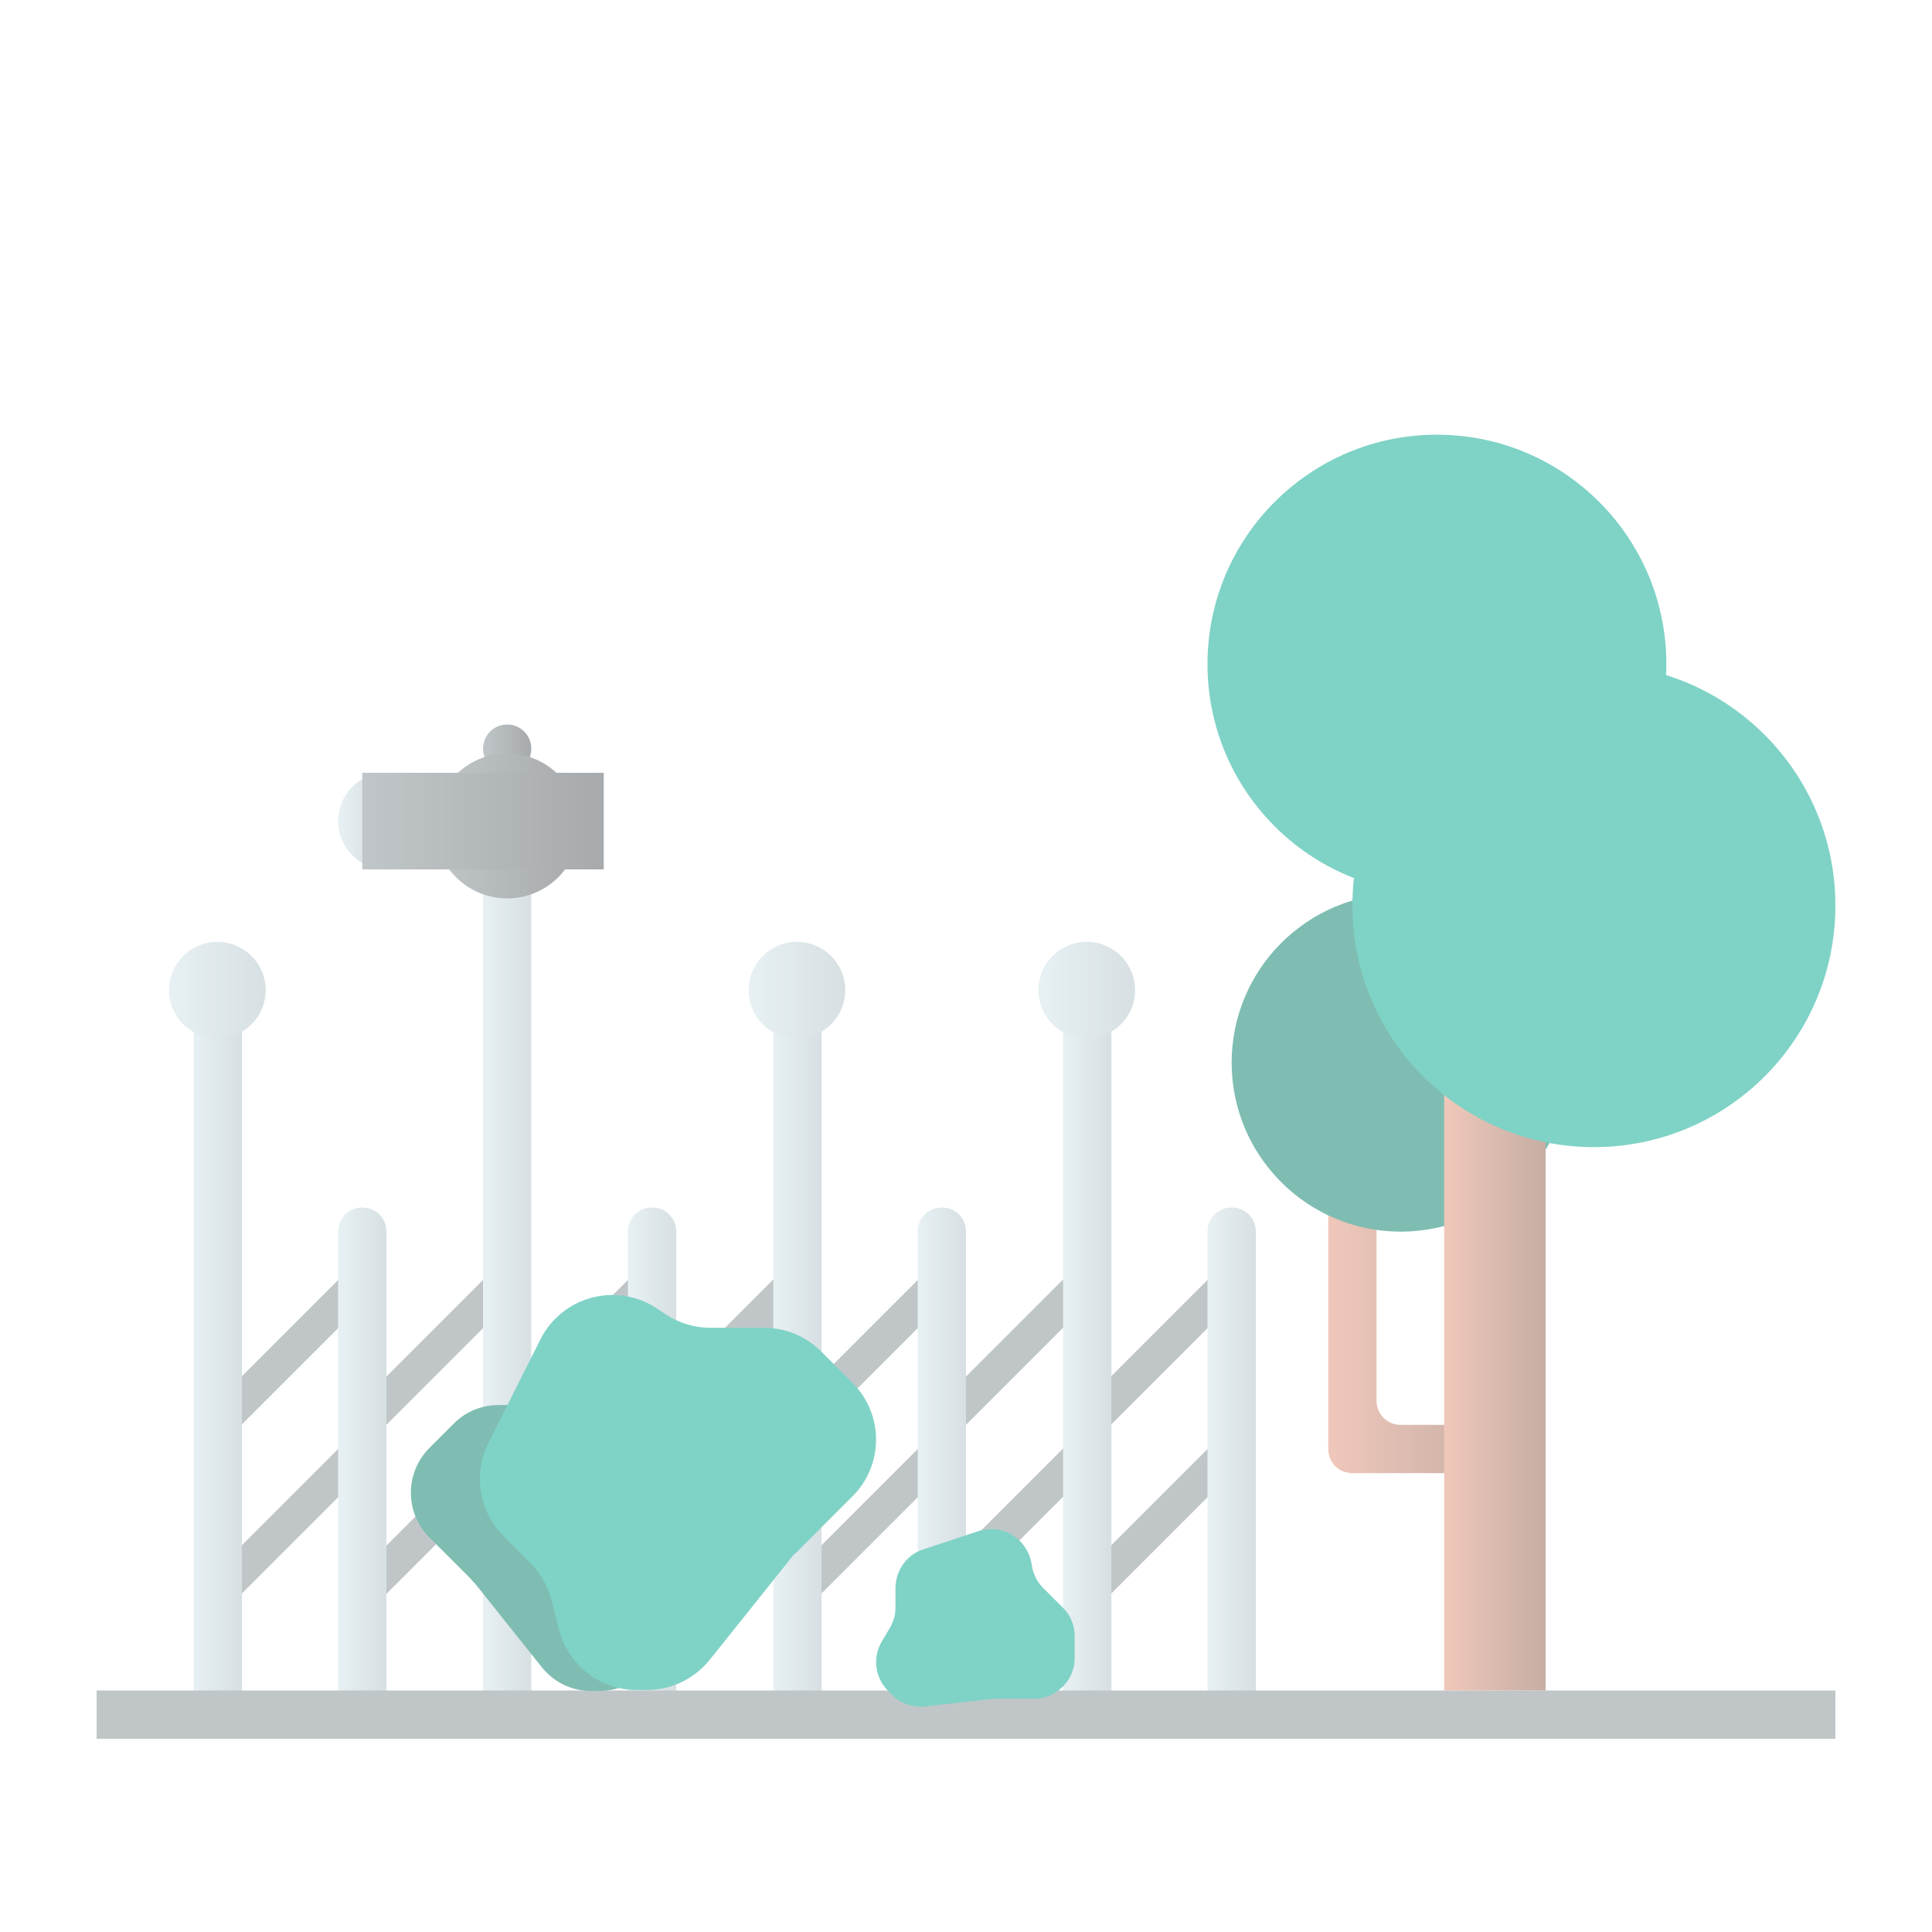 <?xml version="1.0" encoding="utf-8"?>
<!-- Generator: Adobe Illustrator 23.1.1, SVG Export Plug-In . SVG Version: 6.00 Build 0)  -->
<svg version="1.1" id="Options" xmlns="http://www.w3.org/2000/svg" xmlns:xlink="http://www.w3.org/1999/xlink" x="0px" y="0px"
	 viewBox="0 0 400 400" style="enable-background:new 0 0 400 400;" xml:space="preserve">
<style type="text/css">
	.st0{fill:none;}
	.st1{opacity:0.5;}
	.st2{fill:url(#SVGID_1_);}
	.st3{fill:#007C65;}
	.st4{fill:url(#SVGID_2_);}
	.st5{fill:#818D92;}
	.st6{fill:url(#SVGID_3_);}
	.st7{fill:url(#SVGID_4_);}
	.st8{fill:url(#SVGID_5_);}
	.st9{fill:url(#SVGID_6_);}
	.st10{fill:url(#SVGID_7_);}
	.st11{fill:url(#SVGID_8_);}
	.st12{fill:url(#SVGID_9_);}
	.st13{fill:url(#SVGID_10_);}
	.st14{fill:url(#SVGID_11_);}
	.st15{fill:url(#SVGID_12_);}
	.st16{fill:url(#SVGID_13_);}
	.st17{fill:url(#SVGID_14_);}
	.st18{fill:url(#SVGID_15_);}
	.st19{fill:url(#SVGID_16_);}
	.st20{fill:#00A68D;}
	.st21{fill:url(#SVGID_17_);}
	.st22{opacity:0.25;fill:#007C65;enable-background:new    ;}
</style>
<title>Artboard 2 copy 3</title>
<rect class="st0" width="400" height="400"/>
<g class="st1">
	<g>
		
			<linearGradient id="SVGID_1_" gradientUnits="userSpaceOnUse" x1="275" y1="129.5" x2="310" y2="129.5" gradientTransform="matrix(1 0 0 -1 0 402)">
			<stop  offset="0" style="stop-color:#E19176"/>
			<stop  offset="1" style="stop-color:#8D5C4A"/>
		</linearGradient>
		<path class="st2" d="M285,290v-45c0-2.8-2.2-5-5-5l0,0c-2.8,0-5,2.2-5,5v50v5c0,2.8,2.2,5,5,5h5h20c2.8,0,5-2.2,5-5l0,0
			c0-2.8-2.2-5-5-5h-15C287.2,295,285,292.8,285,290z"/>
		<circle class="st3" cx="290" cy="220" r="35"/>
		
			<linearGradient id="SVGID_2_" gradientUnits="userSpaceOnUse" x1="70" y1="232" x2="90" y2="232" gradientTransform="matrix(1 0 0 -1 0 402)">
			<stop  offset="1.472383e-03" style="stop-color:#D0E2E7"/>
			<stop  offset="1" style="stop-color:#818D92"/>
		</linearGradient>
		<circle class="st4" cx="80" cy="170" r="10"/>
		<polygon class="st5" points="45,290 75,260 75,270 45,300 		"/>
		<polygon class="st5" points="45,325 75,295 75,305 45,335 		"/>
		<polygon class="st5" points="75,290 105,260 105,270 75,300 		"/>
		<polygon class="st5" points="75,325 105,295 105,305 75,335 		"/>
		<polygon class="st5" points="105,290 135,260 135,270 105,300 		"/>
		<polygon class="st5" points="105,325 135,295 135,305 105,335 		"/>
		<polygon class="st5" points="135,290 165,260 165,270 135,300 		"/>
		<polygon class="st5" points="135,325 165,295 165,305 135,335 		"/>
		<polygon class="st5" points="165,290 195,260 195,270 165,300 		"/>
		<polygon class="st5" points="165,325 195,295 195,305 165,335 		"/>
		<polygon class="st5" points="195,290 225,260 225,270 195,300 		"/>
		<polygon class="st5" points="195,325 225,295 225,305 195,335 		"/>
		<polygon class="st5" points="225,290 255,260 255,270 225,300 		"/>
		<polygon class="st5" points="225,325 255,295 255,305 225,335 		"/>
		
			<linearGradient id="SVGID_3_" gradientUnits="userSpaceOnUse" x1="40.077" y1="119" x2="50.077" y2="119" gradientTransform="matrix(1 0 0 -1 0 402)">
			<stop  offset="1.472383e-03" style="stop-color:#D0E2E7"/>
			<stop  offset="1" style="stop-color:#AFC0C5"/>
		</linearGradient>
		<rect x="40.1" y="210" class="st6" width="10" height="146"/>
		
			<linearGradient id="SVGID_4_" gradientUnits="userSpaceOnUse" x1="70" y1="99" x2="80" y2="99" gradientTransform="matrix(1 0 0 -1 0 402)">
			<stop  offset="1.472383e-03" style="stop-color:#D0E2E7"/>
			<stop  offset="1" style="stop-color:#AFC0C5"/>
		</linearGradient>
		<path class="st7" d="M75,250L75,250c-2.8,0-5,2.2-5,5v96c0,2.8,2.2,5,5,5l0,0c2.8,0,5-2.2,5-5v-96C80,252.2,77.8,250,75,250z"/>
		
			<linearGradient id="SVGID_5_" gradientUnits="userSpaceOnUse" x1="130" y1="99" x2="140" y2="99" gradientTransform="matrix(1 0 0 -1 0 402)">
			<stop  offset="1.472383e-03" style="stop-color:#D0E2E7"/>
			<stop  offset="1" style="stop-color:#AFC0C5"/>
		</linearGradient>
		<path class="st8" d="M135,250L135,250c-2.8,0-5,2.2-5,5v96c0,2.8,2.2,5,5,5l0,0c2.8,0,5-2.2,5-5v-96C140,252.2,137.8,250,135,250z
			"/>
		
			<linearGradient id="SVGID_6_" gradientUnits="userSpaceOnUse" x1="190" y1="99" x2="200" y2="99" gradientTransform="matrix(1 0 0 -1 0 402)">
			<stop  offset="1.472383e-03" style="stop-color:#D0E2E7"/>
			<stop  offset="1" style="stop-color:#AFC0C5"/>
		</linearGradient>
		<path class="st9" d="M195,250L195,250c-2.8,0-5,2.2-5,5v96c0,2.8,2.2,5,5,5l0,0c2.8,0,5-2.2,5-5v-96C200,252.2,197.8,250,195,250z
			"/>
		
			<linearGradient id="SVGID_7_" gradientUnits="userSpaceOnUse" x1="220.077" y1="119" x2="230.077" y2="119" gradientTransform="matrix(1 0 0 -1 0 402)">
			<stop  offset="1.472383e-03" style="stop-color:#D0E2E7"/>
			<stop  offset="1" style="stop-color:#AFC0C5"/>
		</linearGradient>
		<rect x="220.1" y="210" class="st10" width="10" height="146"/>
		
			<linearGradient id="SVGID_8_" gradientUnits="userSpaceOnUse" x1="250" y1="99" x2="260" y2="99" gradientTransform="matrix(1 0 0 -1 0 402)">
			<stop  offset="1.472383e-03" style="stop-color:#D0E2E7"/>
			<stop  offset="1" style="stop-color:#AFC0C5"/>
		</linearGradient>
		<path class="st11" d="M255,250L255,250c-2.8,0-5,2.2-5,5v96c0,2.8,2.2,5,5,5l0,0c2.8,0,5-2.2,5-5v-96C260,252.2,257.8,250,255,250
			z"/>
		
			<linearGradient id="SVGID_9_" gradientUnits="userSpaceOnUse" x1="100" y1="137" x2="110" y2="137" gradientTransform="matrix(1 0 0 -1 0 402)">
			<stop  offset="1.472383e-03" style="stop-color:#D0E2E7"/>
			<stop  offset="1" style="stop-color:#AFC0C5"/>
		</linearGradient>
		<rect x="100" y="170" class="st12" width="10" height="190"/>
		
			<linearGradient id="SVGID_10_" gradientUnits="userSpaceOnUse" x1="160.077" y1="119" x2="170.077" y2="119" gradientTransform="matrix(1 0 0 -1 0 402)">
			<stop  offset="1.472383e-03" style="stop-color:#D0E2E7"/>
			<stop  offset="1" style="stop-color:#AFC0C5"/>
		</linearGradient>
		<rect x="160.1" y="210" class="st13" width="10" height="146"/>
		<rect x="20" y="350" class="st5" width="360" height="10"/>
		
			<linearGradient id="SVGID_11_" gradientUnits="userSpaceOnUse" x1="35" y1="197" x2="55" y2="197" gradientTransform="matrix(1 0 0 -1 0 402)">
			<stop  offset="1.472383e-03" style="stop-color:#D0E2E7"/>
			<stop  offset="1" style="stop-color:#AFC0C5"/>
		</linearGradient>
		<circle class="st14" cx="45" cy="205" r="10"/>
		
			<linearGradient id="SVGID_12_" gradientUnits="userSpaceOnUse" x1="155" y1="197" x2="175" y2="197" gradientTransform="matrix(1 0 0 -1 0 402)">
			<stop  offset="1.472383e-03" style="stop-color:#D0E2E7"/>
			<stop  offset="1" style="stop-color:#AFC0C5"/>
		</linearGradient>
		<circle class="st15" cx="165" cy="205" r="10"/>
		
			<linearGradient id="SVGID_13_" gradientUnits="userSpaceOnUse" x1="100" y1="247" x2="110" y2="247" gradientTransform="matrix(1 0 0 -1 0 402)">
			<stop  offset="0" style="stop-color:#818D92"/>
			<stop  offset="1" style="stop-color:#50565B"/>
		</linearGradient>
		<circle class="st16" cx="105" cy="155" r="5"/>
		
			<linearGradient id="SVGID_14_" gradientUnits="userSpaceOnUse" x1="215" y1="197" x2="235" y2="197" gradientTransform="matrix(1 0 0 -1 0 402)">
			<stop  offset="1.472383e-03" style="stop-color:#D0E2E7"/>
			<stop  offset="1" style="stop-color:#AFC0C5"/>
		</linearGradient>
		<circle class="st17" cx="225" cy="205" r="10"/>
		
			<linearGradient id="SVGID_15_" gradientUnits="userSpaceOnUse" x1="90" y1="231" x2="120" y2="231" gradientTransform="matrix(1 0 0 -1 0 402)">
			<stop  offset="0" style="stop-color:#818D92"/>
			<stop  offset="1" style="stop-color:#50565B"/>
		</linearGradient>
		<circle class="st18" cx="105" cy="171" r="15"/>
		
			<linearGradient id="SVGID_16_" gradientUnits="userSpaceOnUse" x1="298.952" y1="115.7" x2="319.998" y2="115.7" gradientTransform="matrix(1 0 0 -1 0 402)">
			<stop  offset="0" style="stop-color:#E19176"/>
			<stop  offset="1" style="stop-color:#8D5C4A"/>
		</linearGradient>
		<polygon class="st19" points="299,350 320,350 320,222.6 299,222.6 		"/>
		<circle class="st20" cx="330" cy="187.5" r="50"/>
		<circle class="st20" cx="297.5" cy="137.5" r="47.5"/>
		
			<linearGradient id="SVGID_17_" gradientUnits="userSpaceOnUse" x1="75" y1="232" x2="125" y2="232" gradientTransform="matrix(1 0 0 -1 0 402)">
			<stop  offset="0" style="stop-color:#818D92"/>
			<stop  offset="1" style="stop-color:#50565B"/>
		</linearGradient>
		<rect x="75" y="160" class="st21" width="50" height="20"/>
		<g>
			<path class="st3" d="M97.3,326.7l-8.4-8.4c-5.1-5.1-5.1-13.4,0-18.5l5.1-5.1c2.5-2.5,5.8-3.8,9.3-3.8h8.8c2.6,0,5.1-0.8,7.3-2.2
				l1.4-0.9c5.2-3.5,12.1-2.8,16.5,1.6l0,0c1,1,1.8,2.1,2.5,3.4l8.5,17c2.5,5,1.5,11.1-2.5,15.1l-4.4,4.4c-1.7,1.7-2.9,3.8-3.4,6.1
				l-1.2,4.8c-1.5,5.8-6.7,9.9-12.7,9.9h-1.7c-4,0-7.7-1.8-10.2-4.9l-13.8-17.3C97.9,327.4,97.6,327.1,97.3,326.7z"/>
			<path class="st22" d="M97.3,326.7l-8.4-8.4c-5.1-5.1-5.1-13.4,0-18.5l5.1-5.1c2.5-2.5,5.8-3.8,9.3-3.8h8.8c2.6,0,5.1-0.8,7.3-2.2
				l1.4-0.9c5.2-3.5,12.1-2.8,16.5,1.6l0,0c1,1,1.8,2.1,2.5,3.4l8.5,17c2.5,5,1.5,11.1-2.5,15.1l-4.4,4.4c-1.7,1.7-2.9,3.8-3.4,6.1
				l-1.2,4.8c-1.5,5.8-6.7,9.9-12.7,9.9h-1.7c-4,0-7.7-1.8-10.2-4.9l-13.8-17.3C97.9,327.4,97.6,327.1,97.3,326.7z"/>
			<path class="st20" d="M165.8,320.5l10.7-10.7c6.5-6.5,6.5-17,0-23.5l-6.5-6.5c-3.1-3.1-7.3-4.9-11.8-4.9H147
				c-3.3,0-6.5-1-9.2-2.8l-1.8-1.2c-6.6-4.4-15.4-3.5-21,2.1l0,0c-1.3,1.3-2.3,2.7-3.1,4.3l-10.8,21.5c-3.2,6.4-1.9,14.1,3.1,19.2
				l5.6,5.6c2.1,2.1,3.6,4.8,4.4,7.7l1.5,6c1.9,7.4,8.5,12.6,16.1,12.6h2.1c5.1,0,9.8-2.3,13-6.2l17.5-21.9
				C165,321.4,165.4,320.9,165.8,320.5z"/>
		</g>
	</g>
	<path class="st20" d="M206.5,351.7h7.6c4.6,0,8.4-3.8,8.4-8.4v-4.6c0-2.2-0.9-4.4-2.5-5.9l-4-4c-1.2-1.2-2-2.7-2.3-4.3l-0.2-1.1
		c-0.8-3.9-4.2-6.8-8.2-6.8l0,0c-0.9,0-1.8,0.1-2.7,0.4l-11.5,3.8c-3.4,1.1-5.7,4.4-5.7,8v4c0,1.5-0.4,3-1.2,4.3l-1.6,2.7
		c-2,3.3-1.5,7.5,1.3,10.3l0.8,0.8c1.8,1.8,4.3,2.7,6.9,2.4l14.1-1.6C205.9,351.7,206.2,351.7,206.5,351.7z"/>
</g>
</svg>
